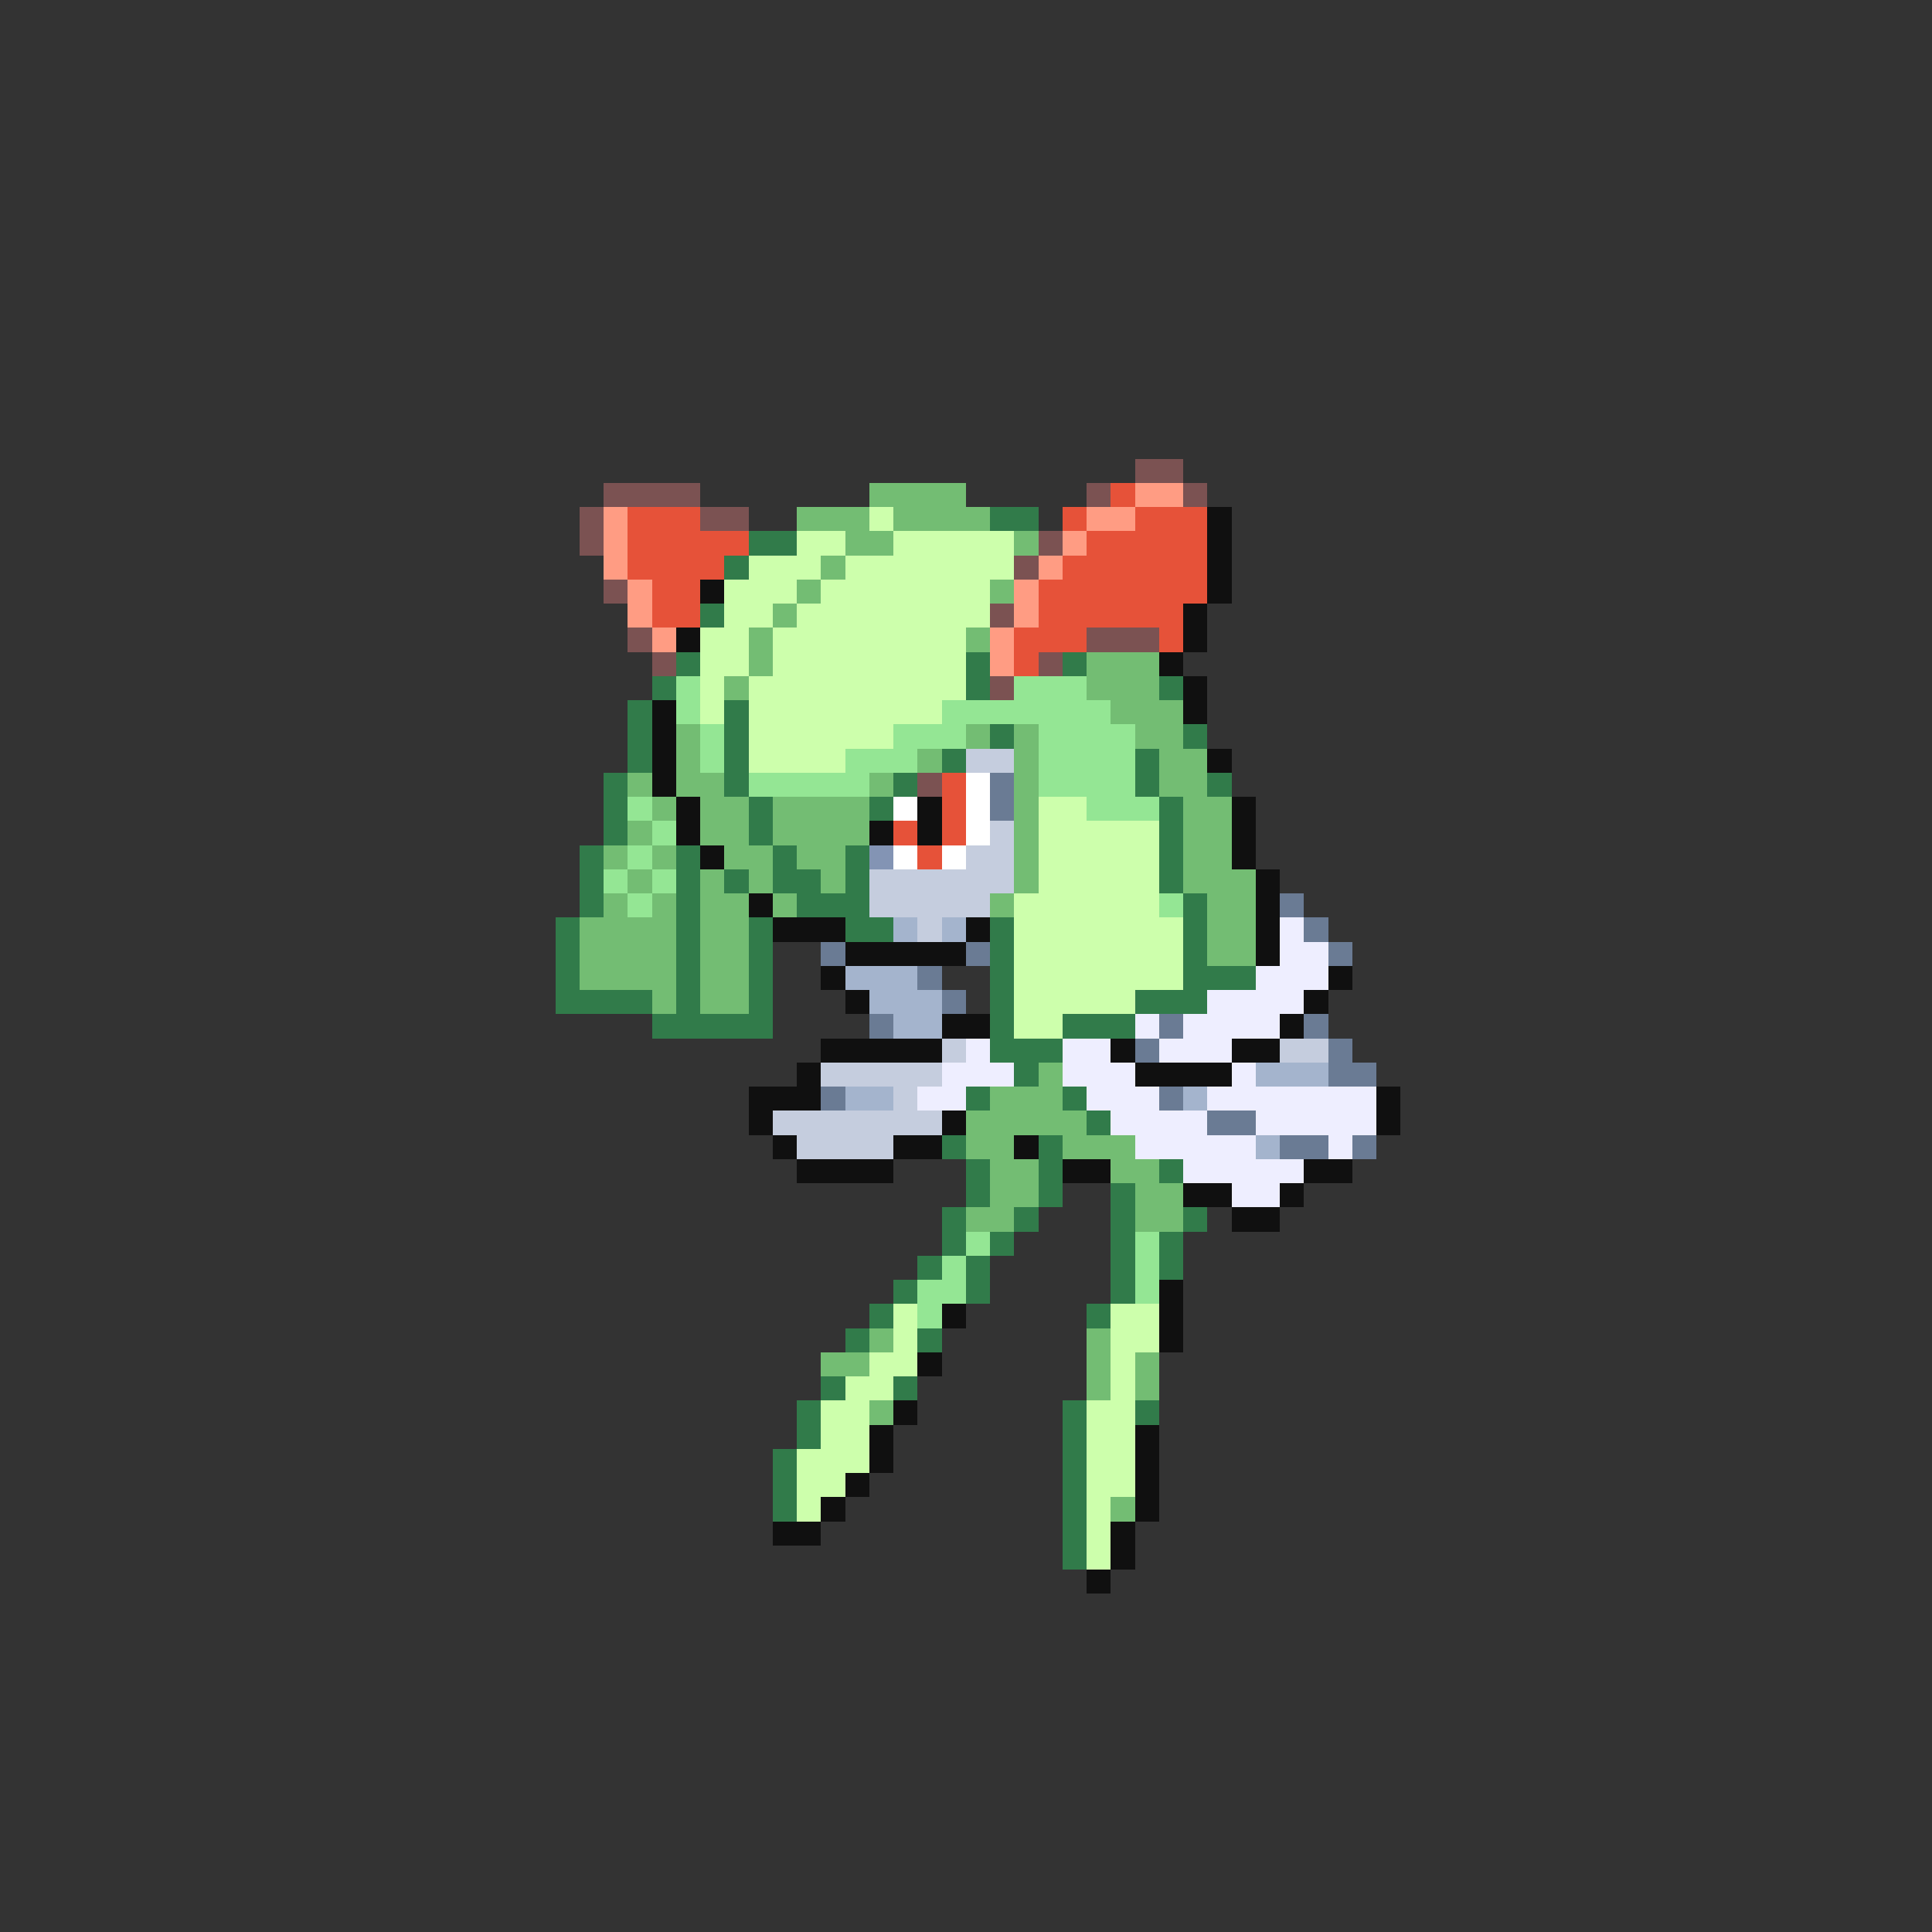 <svg xmlns="http://www.w3.org/2000/svg" viewBox="0 -0.5 80 80" shape-rendering="crispEdges">
<rect x="0" y="-0.5" width="80" height="80" fill="#333333" stroke="none"/>
<path stroke="#7b5252" d="M47 19h2M25 20h4M45 20h1M49 20h1M24 21h1M29 21h2M24 22h1M43 22h1M42 23h1M25 24h1M41 25h1M26 26h1M45 26h3M27 27h1M43 27h1M41 28h1M38 32h1" />
<path stroke="#73bd73" d="M36 20h4M33 21h3M37 21h4M35 22h2M42 22h1M34 23h1M33 24h1M41 24h1M32 25h1M31 26h1M40 26h1M31 27h1M45 27h3M30 28h1M45 28h3M46 29h3M28 30h1M40 30h1M42 30h1M47 30h2M28 31h1M38 31h1M42 31h1M48 31h2M26 32h1M28 32h2M36 32h1M42 32h1M48 32h2M27 33h1M29 33h2M32 33h4M42 33h1M49 33h2M26 34h1M29 34h2M32 34h4M42 34h1M49 34h2M25 35h1M27 35h1M30 35h2M33 35h2M42 35h1M49 35h2M26 36h1M29 36h1M31 36h1M34 36h1M42 36h1M49 36h3M25 37h1M27 37h1M29 37h2M32 37h1M41 37h1M50 37h2M24 38h4M29 38h2M50 38h2M24 39h4M29 39h2M50 39h2M24 40h4M29 40h2M27 41h1M29 41h2M43 44h1M41 45h3M40 46h5M40 47h2M44 47h3M41 48h2M46 48h2M41 49h2M47 49h2M40 50h2M47 50h2M36 55h1M45 55h1M34 56h2M45 56h1M47 56h1M45 57h1M47 57h1M36 58h1M46 62h1" />
<path stroke="#e65239" d="M46 20h1M26 21h3M44 21h1M47 21h3M26 22h5M45 22h5M26 23h4M44 23h6M27 24h2M43 24h7M27 25h2M43 25h6M42 26h3M48 26h1M42 27h1M39 32h1M39 33h1M37 34h1M39 34h1M38 35h1" />
<path stroke="#ff9c83" d="M47 20h2M25 21h1M45 21h2M25 22h1M44 22h1M25 23h1M43 23h1M26 24h1M42 24h1M26 25h1M42 25h1M27 26h1M41 26h1M41 27h1" />
<path stroke="#cdffac" d="M36 21h1M33 22h2M37 22h5M31 23h3M35 23h7M30 24h3M34 24h7M30 25h2M33 25h8M29 26h2M32 26h8M29 27h2M32 27h8M29 28h1M31 28h9M29 29h1M31 29h8M31 30h6M31 31h4M43 33h2M43 34h5M43 35h5M43 36h5M42 37h6M42 38h7M42 39h7M42 40h7M42 41h5M42 42h2M37 54h1M46 54h2M37 55h1M46 55h2M36 56h2M46 56h1M35 57h2M46 57h1M34 58h2M45 58h2M34 59h2M45 59h2M33 60h3M45 60h2M33 61h2M45 61h2M33 62h1M45 62h1M45 63h1M45 64h1" />
<path stroke="#317b4a" d="M41 21h2M31 22h2M30 23h1M29 25h1M28 27h1M40 27h1M44 27h1M27 28h1M40 28h1M48 28h1M26 29h1M30 29h1M26 30h1M30 30h1M41 30h1M49 30h1M26 31h1M30 31h1M39 31h1M47 31h1M25 32h1M30 32h1M37 32h1M47 32h1M50 32h1M25 33h1M31 33h1M36 33h1M48 33h1M25 34h1M31 34h1M48 34h1M24 35h1M28 35h1M32 35h1M35 35h1M48 35h1M24 36h1M28 36h1M30 36h1M32 36h2M35 36h1M48 36h1M24 37h1M28 37h1M33 37h3M49 37h1M23 38h1M28 38h1M31 38h1M35 38h2M41 38h1M49 38h1M23 39h1M28 39h1M31 39h1M41 39h1M49 39h1M23 40h1M28 40h1M31 40h1M41 40h1M49 40h3M23 41h4M28 41h1M31 41h1M41 41h1M47 41h3M27 42h5M41 42h1M44 42h3M41 43h3M42 44h1M40 45h1M44 45h1M45 46h1M39 47h1M43 47h1M40 48h1M43 48h1M48 48h1M40 49h1M43 49h1M46 49h1M39 50h1M42 50h1M46 50h1M49 50h1M39 51h1M41 51h1M46 51h1M48 51h1M38 52h1M40 52h1M46 52h1M48 52h1M37 53h1M40 53h1M46 53h1M36 54h1M45 54h1M35 55h1M38 55h1M34 57h1M37 57h1M33 58h1M44 58h1M47 58h1M33 59h1M44 59h1M32 60h1M44 60h1M32 61h1M44 61h1M32 62h1M44 62h1M44 63h1M44 64h1" />
<path stroke="#101010" d="M50 21h1M50 22h1M50 23h1M29 24h1M50 24h1M49 25h1M28 26h1M49 26h1M48 27h1M49 28h1M27 29h1M49 29h1M27 30h1M27 31h1M50 31h1M27 32h1M28 33h1M38 33h1M51 33h1M28 34h1M36 34h1M38 34h1M51 34h1M29 35h1M51 35h1M52 36h1M31 37h1M52 37h1M32 38h3M40 38h1M52 38h1M35 39h5M52 39h1M34 40h1M55 40h1M35 41h1M54 41h1M39 42h2M53 42h1M34 43h5M46 43h1M51 43h2M33 44h1M47 44h4M31 45h3M57 45h1M31 46h1M39 46h1M57 46h1M32 47h1M37 47h2M42 47h1M33 48h4M44 48h2M54 48h2M49 49h2M53 49h1M51 50h2M48 53h1M39 54h1M48 54h1M48 55h1M38 56h1M37 58h1M36 59h1M47 59h1M36 60h1M47 60h1M35 61h1M47 61h1M34 62h1M47 62h1M32 63h2M46 63h1M46 64h1M45 65h1" />
<path stroke="#94e694" d="M28 28h1M42 28h3M28 29h1M39 29h7M29 30h1M37 30h3M43 30h4M29 31h1M35 31h3M43 31h4M31 32h5M43 32h4M26 33h1M45 33h3M27 34h1M26 35h1M25 36h1M27 36h1M26 37h1M48 37h1M40 51h1M47 51h1M39 52h1M47 52h1M38 53h2M47 53h1M38 54h1" />
<path stroke="#c5cdde" d="M40 31h2M41 34h1M40 35h2M36 36h6M36 37h5M38 38h1M39 43h1M53 43h2M34 44h5M37 45h1M32 46h7M33 47h4" />
<path stroke="#ffffff" d="M40 32h1M37 33h1M40 33h1M40 34h1M37 35h1M39 35h1" />
<path stroke="#6a7b94" d="M41 32h1M41 33h1M53 37h1M54 38h1M34 39h1M40 39h1M55 39h1M38 40h1M39 41h1M36 42h1M48 42h1M54 42h1M47 43h1M55 43h1M55 44h2M34 45h1M48 45h1M50 46h2M53 47h2M56 47h1" />
<path stroke="#8394b4" d="M36 35h1" />
<path stroke="#a4b4cd" d="M37 38h1M39 38h1M35 40h3M36 41h3M37 42h2M52 44h3M35 45h2M49 45h1M52 47h1" />
<path stroke="#eeeeff" d="M53 38h1M53 39h2M52 40h3M50 41h4M47 42h1M49 42h4M40 43h1M44 43h2M48 43h3M39 44h3M44 44h3M51 44h1M38 45h2M45 45h3M50 45h7M46 46h4M52 46h5M47 47h5M55 47h1M49 48h5M51 49h2" />
</svg>